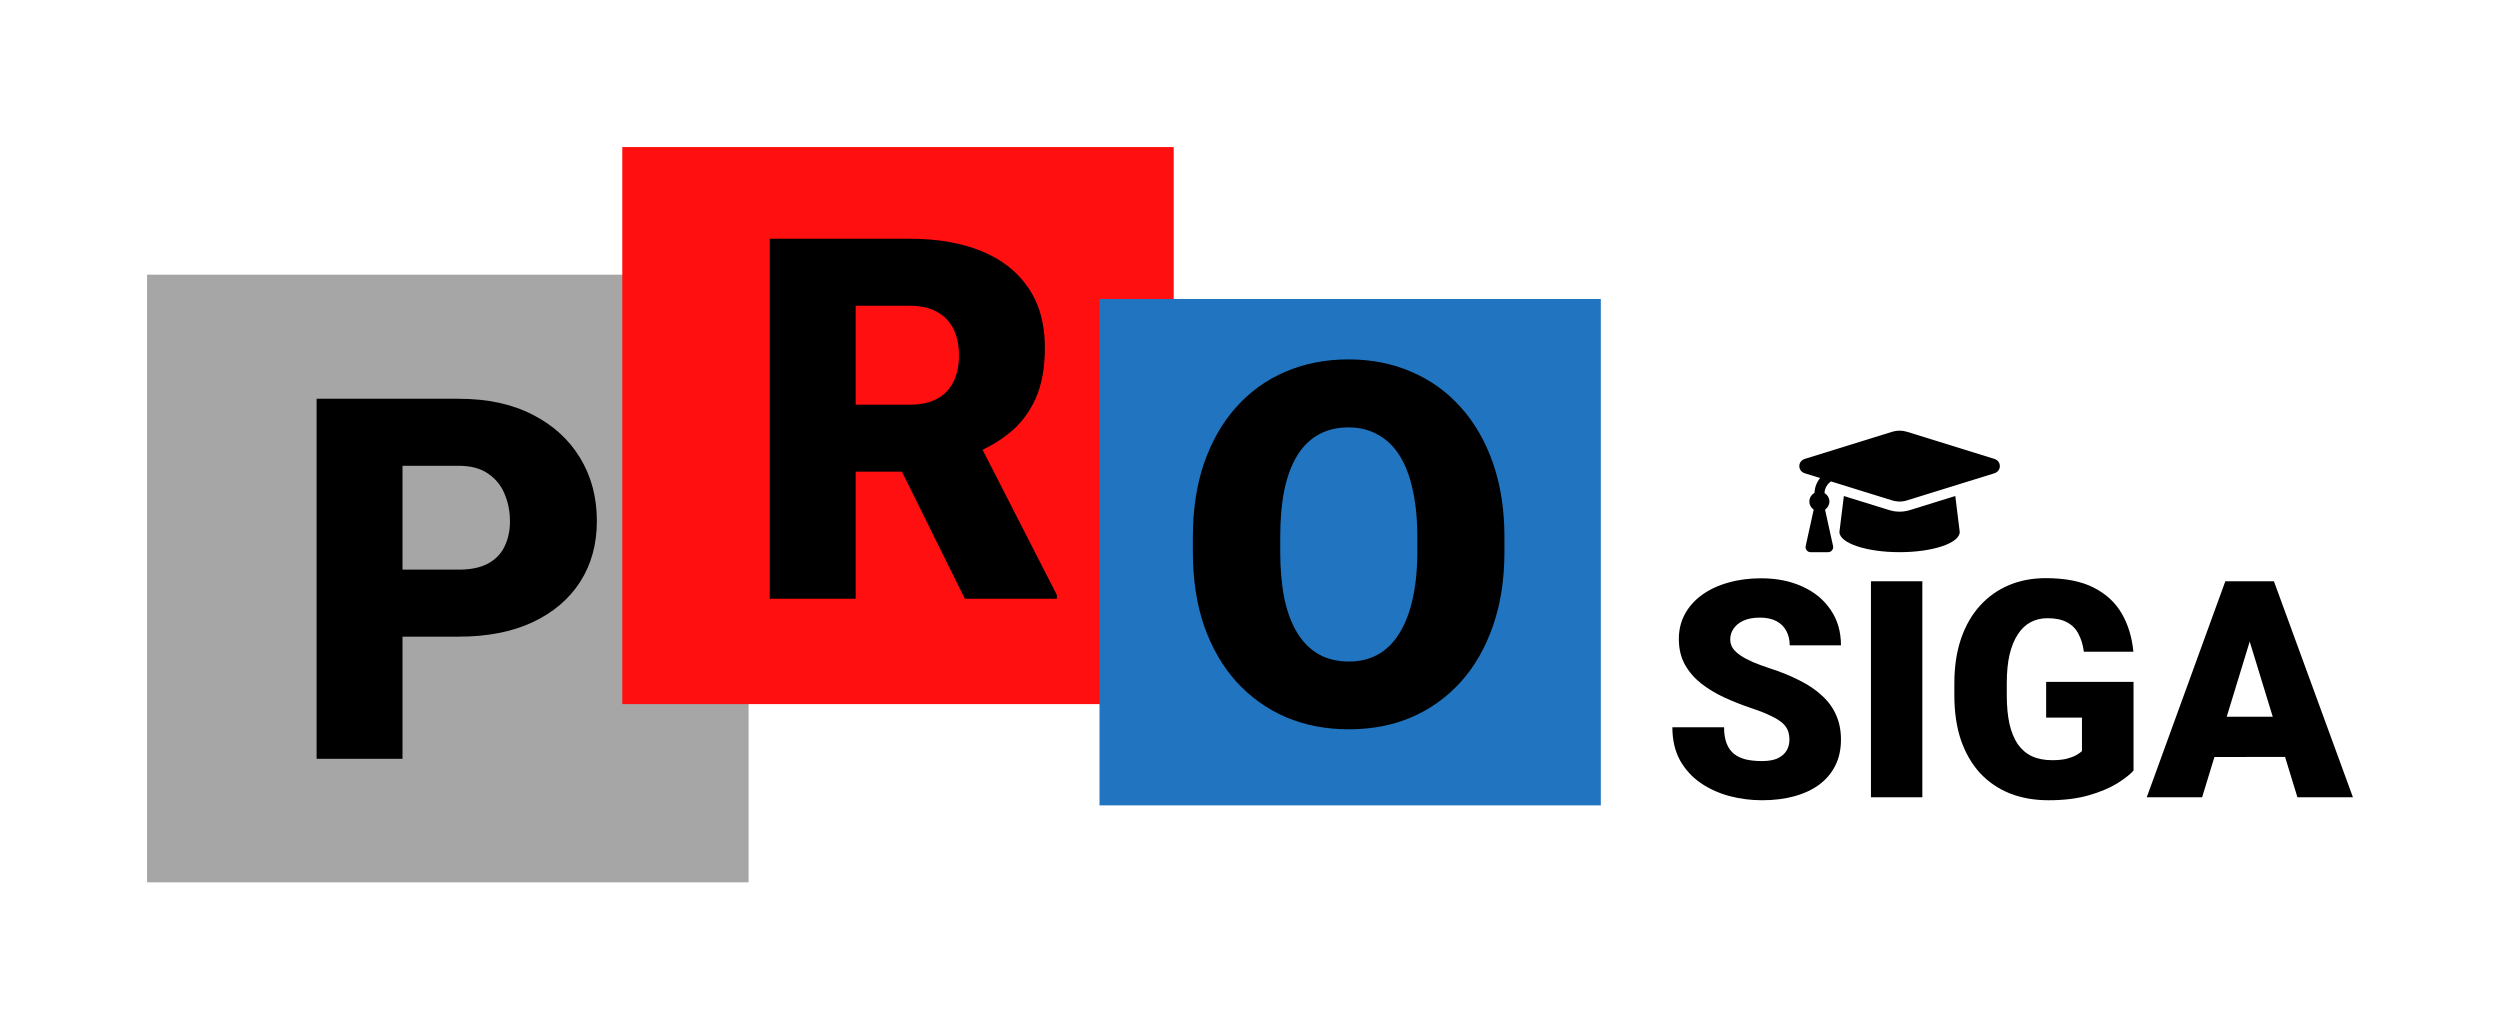 <svg width="170" height="70" viewBox="0 0 170 70" fill="none" xmlns="http://www.w3.org/2000/svg">
<g filter="url(#filter0_d_23_142)">
<path d="M10 18.678H50.906V60H10V18.678Z" fill="#A6A6A6"/>
<path d="M42.316 10H79.812V47.879H42.316V10Z" fill="#FF0F0F"/>
<path d="M74.767 20.331H108.855V54.766H74.767V20.331Z" fill="#2174BF"/>
<path d="M135.613 31.204L129.67 29.359C129.347 29.259 128.997 29.259 128.673 29.359L122.73 31.204C122.229 31.359 122.229 32.029 122.73 32.185L123.766 32.506C123.539 32.79 123.399 33.136 123.386 33.516C123.18 33.635 123.036 33.849 123.036 34.105C123.036 34.337 123.157 34.532 123.331 34.657L122.787 37.129C122.74 37.344 122.902 37.548 123.12 37.548H124.315C124.533 37.548 124.695 37.344 124.648 37.129L124.104 34.657C124.278 34.532 124.399 34.337 124.399 34.105C124.399 33.856 124.262 33.647 124.066 33.526C124.082 33.203 124.246 32.917 124.507 32.736L128.673 34.029C128.866 34.089 129.237 34.164 129.67 34.029L135.613 32.185C136.115 32.029 136.115 31.359 135.613 31.204ZM129.87 34.688C129.263 34.876 128.745 34.772 128.473 34.688L125.383 33.729L125.081 36.171C125.081 36.932 126.913 37.548 129.172 37.548C131.431 37.548 133.262 36.932 133.262 36.171L132.96 33.729L129.87 34.688Z" fill="black"/>
<path d="M121.681 50.311C121.681 50.082 121.648 49.877 121.581 49.695C121.514 49.507 121.391 49.332 121.212 49.171C121.032 49.009 120.772 48.848 120.433 48.686C120.1 48.518 119.66 48.343 119.114 48.162C118.475 47.947 117.859 47.705 117.267 47.435C116.674 47.16 116.145 46.84 115.679 46.477C115.213 46.107 114.843 45.677 114.57 45.186C114.297 44.688 114.161 44.11 114.161 43.45C114.161 42.818 114.301 42.25 114.58 41.745C114.86 41.234 115.249 40.801 115.749 40.444C116.255 40.081 116.847 39.805 117.526 39.617C118.206 39.422 118.948 39.324 119.753 39.324C120.819 39.324 121.757 39.513 122.57 39.889C123.389 40.259 124.028 40.787 124.487 41.473C124.953 42.152 125.186 42.956 125.186 43.884H121.701C121.701 43.514 121.624 43.188 121.471 42.906C121.325 42.623 121.102 42.401 120.802 42.24C120.502 42.078 120.126 41.998 119.674 41.998C119.234 41.998 118.865 42.065 118.565 42.2C118.265 42.334 118.039 42.516 117.886 42.744C117.733 42.966 117.656 43.212 117.656 43.481C117.656 43.703 117.716 43.904 117.836 44.086C117.962 44.261 118.139 44.426 118.365 44.58C118.598 44.735 118.878 44.883 119.204 45.024C119.537 45.166 119.91 45.303 120.323 45.438C121.095 45.687 121.781 45.966 122.38 46.275C122.986 46.578 123.495 46.924 123.908 47.314C124.327 47.698 124.644 48.135 124.857 48.626C125.076 49.117 125.186 49.672 125.186 50.291C125.186 50.95 125.06 51.535 124.807 52.046C124.554 52.557 124.191 52.991 123.718 53.347C123.245 53.697 122.68 53.963 122.02 54.144C121.361 54.326 120.626 54.417 119.813 54.417C119.068 54.417 118.332 54.322 117.606 54.134C116.887 53.939 116.235 53.643 115.649 53.246C115.063 52.843 114.594 52.328 114.241 51.703C113.895 51.071 113.721 50.321 113.721 49.453H117.237C117.237 49.884 117.293 50.247 117.407 50.543C117.52 50.839 117.686 51.077 117.906 51.259C118.126 51.434 118.395 51.562 118.715 51.642C119.034 51.716 119.401 51.753 119.813 51.753C120.259 51.753 120.619 51.689 120.892 51.562C121.165 51.427 121.365 51.252 121.491 51.037C121.618 50.815 121.681 50.573 121.681 50.311Z" fill="black"/>
<path d="M130.719 39.526V54.215H127.224V39.526H130.719Z" fill="black"/>
<path d="M145.08 46.366V52.399C144.833 52.675 144.454 52.971 143.941 53.287C143.435 53.596 142.796 53.862 142.024 54.084C141.252 54.306 140.343 54.417 139.298 54.417C138.332 54.417 137.457 54.262 136.671 53.953C135.885 53.636 135.21 53.176 134.644 52.571C134.084 51.958 133.652 51.212 133.345 50.331C133.046 49.443 132.896 48.428 132.896 47.284V46.467C132.896 45.324 133.049 44.308 133.355 43.42C133.662 42.532 134.091 41.786 134.644 41.181C135.203 40.569 135.859 40.105 136.611 39.788C137.37 39.472 138.202 39.314 139.108 39.314C140.446 39.314 141.535 39.529 142.373 39.96C143.212 40.384 143.848 40.972 144.281 41.725C144.714 42.472 144.977 43.336 145.07 44.318H141.704C141.638 43.834 141.511 43.424 141.325 43.087C141.145 42.744 140.885 42.485 140.546 42.31C140.206 42.129 139.767 42.038 139.228 42.038C138.808 42.038 138.425 42.129 138.079 42.31C137.74 42.492 137.45 42.768 137.21 43.138C136.971 43.501 136.784 43.958 136.651 44.51C136.525 45.061 136.461 45.707 136.461 46.447V47.284C136.461 48.017 136.521 48.66 136.641 49.211C136.768 49.763 136.954 50.223 137.2 50.593C137.453 50.956 137.773 51.232 138.159 51.42C138.552 51.602 139.015 51.693 139.547 51.693C139.92 51.693 140.24 51.663 140.506 51.602C140.772 51.535 140.992 51.454 141.165 51.36C141.345 51.259 141.481 51.165 141.574 51.077V48.797H139.138V46.366H145.08Z" fill="black"/>
<path d="M152.875 39.526L152.98 43.625L151.418 48.737L150.581 51.476L149.744 54.215H145.979L151.322 39.526H153.708H152.875ZM156.225 54.215L155.384 51.471L154.546 48.737L152.98 43.625L152.875 39.526H152.21H154.627L160 54.215H156.225ZM154.546 48.737L155.384 51.471L150.581 51.476L151.418 48.737H154.546Z" fill="black"/>
<path d="M102.302 36.528V37.52C102.302 39.392 102.042 41.073 101.52 42.564C101.01 44.044 100.283 45.31 99.34 46.364C98.396 47.407 97.281 48.208 95.994 48.769C94.707 49.318 93.287 49.593 91.733 49.593C90.168 49.593 88.737 49.318 87.439 48.769C86.152 48.208 85.031 47.407 84.077 46.364C83.133 45.31 82.401 44.044 81.879 42.564C81.369 41.073 81.114 39.392 81.114 37.52V36.528C81.114 34.656 81.369 32.974 81.879 31.484C82.401 29.993 83.128 28.726 84.06 27.684C85.003 26.63 86.118 25.829 87.406 25.279C88.704 24.719 90.135 24.439 91.7 24.439C93.253 24.439 94.674 24.719 95.961 25.279C97.259 25.829 98.38 26.63 99.323 27.684C100.266 28.726 100.999 29.993 101.52 31.484C102.042 32.974 102.302 34.656 102.302 36.528ZM96.377 37.52V36.494C96.377 35.284 96.272 34.219 96.061 33.3C95.861 32.369 95.561 31.59 95.162 30.962C94.762 30.335 94.269 29.864 93.68 29.55C93.103 29.225 92.443 29.062 91.7 29.062C90.923 29.062 90.246 29.225 89.669 29.55C89.092 29.864 88.609 30.335 88.221 30.962C87.833 31.59 87.539 32.369 87.339 33.3C87.15 34.219 87.056 35.284 87.056 36.494V37.52C87.056 38.719 87.15 39.784 87.339 40.715C87.539 41.634 87.833 42.413 88.221 43.052C88.621 43.691 89.109 44.173 89.686 44.498C90.274 44.823 90.956 44.985 91.733 44.985C92.477 44.985 93.137 44.823 93.714 44.498C94.291 44.173 94.773 43.691 95.162 43.052C95.561 42.413 95.861 41.634 96.061 40.715C96.272 39.784 96.377 38.719 96.377 37.52Z" fill="black"/>
<path d="M52.344 16.235H61.882C63.746 16.235 65.366 16.515 66.742 17.076C68.118 17.636 69.177 18.466 69.921 19.564C70.675 20.663 71.053 22.019 71.053 23.633C71.053 25.034 70.836 26.206 70.403 27.147C69.971 28.089 69.366 28.868 68.589 29.484C68.06 29.903 67.469 30.271 66.817 30.588L65.49 31.286L63.995 32.074H61.332H58.186L58.153 27.517H61.882C62.625 27.517 63.241 27.383 63.729 27.114C64.217 26.845 64.584 26.463 64.828 25.97C65.083 25.466 65.21 24.866 65.21 24.171C65.21 23.465 65.083 22.86 64.828 22.355C64.572 21.851 64.195 21.464 63.696 21.195C63.208 20.926 62.603 20.792 61.882 20.792H58.186V40.716H52.344V16.235ZM65.61 40.716L61.332 32.074H63.995L66.817 30.588L71.868 40.464V40.716H65.61Z" fill="black"/>
<path d="M31.199 43.292H27.371V38.735H31.199C32.02 38.735 32.686 38.595 33.196 38.315C33.707 38.034 34.079 37.648 34.312 37.154C34.556 36.65 34.678 36.084 34.678 35.456C34.678 34.784 34.556 34.162 34.312 33.59C34.079 33.018 33.707 32.559 33.196 32.211C32.686 31.852 32.02 31.673 31.199 31.673H27.371V51.598H21.529V27.116H31.199C33.141 27.116 34.811 27.475 36.209 28.193C37.618 28.91 38.7 29.896 39.455 31.152C40.209 32.396 40.587 33.82 40.587 35.423C40.587 37.003 40.209 38.382 39.455 39.559C38.7 40.736 37.618 41.655 36.209 42.316C34.811 42.967 33.141 43.292 31.199 43.292Z" fill="black"/>
</g>
<defs>
<filter id="filter0_d_23_142" x="0" y="0" width="170" height="70" filterUnits="userSpaceOnUse" color-interpolation-filters="sRGB">
<feFlood flood-opacity="0" result="BackgroundImageFix"/>
<feColorMatrix in="SourceAlpha" type="matrix" values="0 0 0 0 0 0 0 0 0 0 0 0 0 0 0 0 0 0 127 0" result="hardAlpha"/>
<feOffset/>
<feGaussianBlur stdDeviation="5"/>
<feComposite in2="hardAlpha" operator="out"/>
<feColorMatrix type="matrix" values="0 0 0 0 1 0 0 0 0 1 0 0 0 0 1 0 0 0 1 0"/>
<feBlend mode="normal" in2="BackgroundImageFix" result="effect1_dropShadow_23_142"/>
<feBlend mode="normal" in="SourceGraphic" in2="effect1_dropShadow_23_142" result="shape"/>
</filter>
</defs>
</svg>
